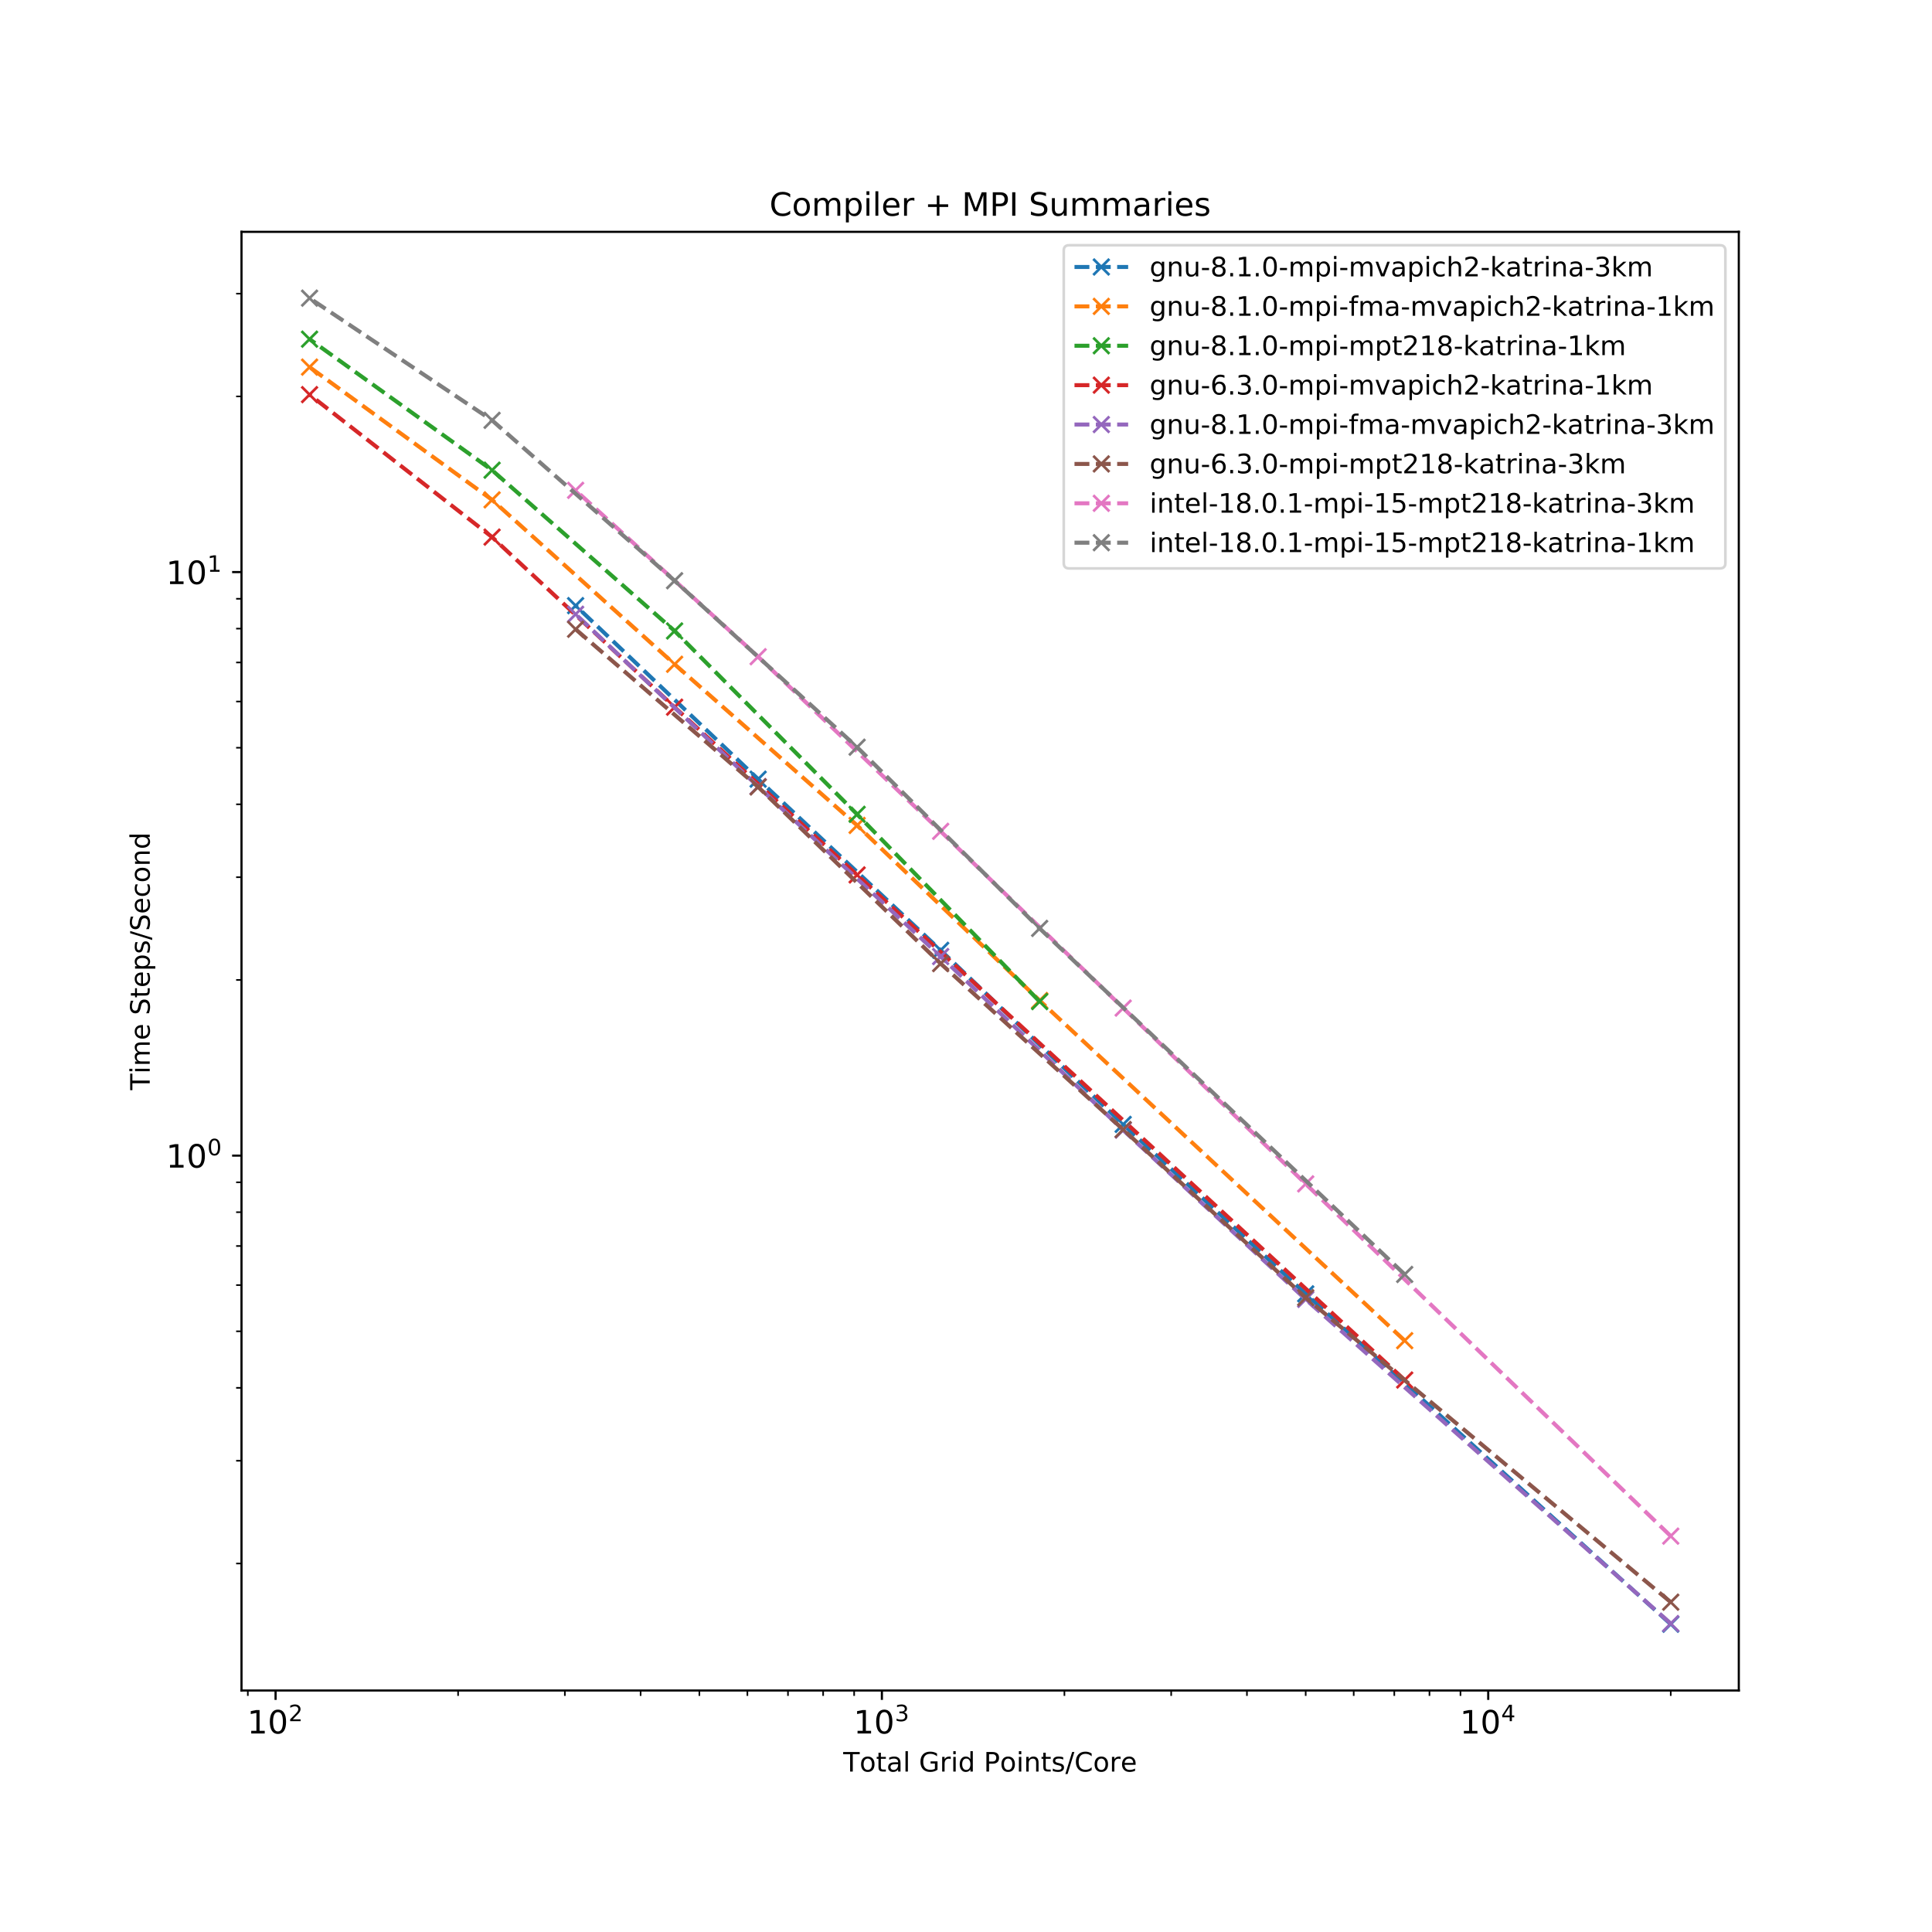 <?xml version="1.0" encoding="utf-8" standalone="no"?>
<!DOCTYPE svg PUBLIC "-//W3C//DTD SVG 1.1//EN"
  "http://www.w3.org/Graphics/SVG/1.1/DTD/svg11.dtd">
<!-- Created with matplotlib (http://matplotlib.org/) -->
<svg height="720pt" version="1.1" viewBox="0 0 720 720" width="720pt" xmlns="http://www.w3.org/2000/svg" xmlns:xlink="http://www.w3.org/1999/xlink">
 <defs>
  <style type="text/css">
*{stroke-linecap:butt;stroke-linejoin:round;}
  </style>
 </defs>
 <g id="figure_1">
  <g id="patch_1">
   <path d="M 0 720 
L 720 720 
L 720 0 
L 0 0 
z
" style="fill:#ffffff;"/>
  </g>
  <g id="axes_1">
   <g id="patch_2">
    <path d="M 90 630 
L 648 630 
L 648 86.4 
L 90 86.4 
z
" style="fill:#ffffff;"/>
   </g>
   <g id="matplotlib.axis_1">
    <g id="xtick_1">
     <g id="line2d_1">
      <defs>
       <path d="M 0 0 
L 0 3.5 
" id="mc1e0b922d8" style="stroke:#000000;stroke-width:0.8;"/>
      </defs>
      <g>
       <use style="stroke:#000000;stroke-width:0.8;" x="102.697" xlink:href="#mc1e0b922d8" y="630"/>
      </g>
     </g>
     <g id="text_1">
      <!-- $\mathdefault{10^{2}}$ -->
      <defs>
       <path d="M 12.406 8.297 
L 28.516 8.297 
L 28.516 63.922 
L 10.984 60.406 
L 10.984 69.391 
L 28.422 72.906 
L 38.281 72.906 
L 38.281 8.297 
L 54.391 8.297 
L 54.391 0 
L 12.406 0 
z
" id="DejaVuSans-31"/>
       <path d="M 31.781 66.406 
Q 24.172 66.406 20.328 58.906 
Q 16.5 51.422 16.5 36.375 
Q 16.5 21.391 20.328 13.891 
Q 24.172 6.391 31.781 6.391 
Q 39.453 6.391 43.281 13.891 
Q 47.125 21.391 47.125 36.375 
Q 47.125 51.422 43.281 58.906 
Q 39.453 66.406 31.781 66.406 
z
M 31.781 74.219 
Q 44.047 74.219 50.516 64.516 
Q 56.984 54.828 56.984 36.375 
Q 56.984 17.969 50.516 8.266 
Q 44.047 -1.422 31.781 -1.422 
Q 19.531 -1.422 13.062 8.266 
Q 6.594 17.969 6.594 36.375 
Q 6.594 54.828 13.062 64.516 
Q 19.531 74.219 31.781 74.219 
z
" id="DejaVuSans-30"/>
       <path d="M 19.188 8.297 
L 53.609 8.297 
L 53.609 0 
L 7.328 0 
L 7.328 8.297 
Q 12.938 14.109 22.625 23.891 
Q 32.328 33.688 34.812 36.531 
Q 39.547 41.844 41.422 45.531 
Q 43.312 49.219 43.312 52.781 
Q 43.312 58.594 39.234 62.25 
Q 35.156 65.922 28.609 65.922 
Q 23.969 65.922 18.812 64.312 
Q 13.672 62.703 7.812 59.422 
L 7.812 69.391 
Q 13.766 71.781 18.938 73 
Q 24.125 74.219 28.422 74.219 
Q 39.75 74.219 46.484 68.547 
Q 53.219 62.891 53.219 53.422 
Q 53.219 48.922 51.531 44.891 
Q 49.859 40.875 45.406 35.406 
Q 44.188 33.984 37.641 27.219 
Q 31.109 20.453 19.188 8.297 
z
" id="DejaVuSans-32"/>
      </defs>
      <g transform="translate(92.137 646.118)scale(0.12 -0.12)">
       <use transform="translate(0 0.766)" xlink:href="#DejaVuSans-31"/>
       <use transform="translate(63.623 0.766)" xlink:href="#DejaVuSans-30"/>
       <use transform="translate(128.203 39.047)scale(0.7)" xlink:href="#DejaVuSans-32"/>
      </g>
     </g>
    </g>
    <g id="xtick_2">
     <g id="line2d_2">
      <g>
       <use style="stroke:#000000;stroke-width:0.8;" x="328.656" xlink:href="#mc1e0b922d8" y="630"/>
      </g>
     </g>
     <g id="text_2">
      <!-- $\mathdefault{10^{3}}$ -->
      <defs>
       <path d="M 40.578 39.312 
Q 47.656 37.797 51.625 33 
Q 55.609 28.219 55.609 21.188 
Q 55.609 10.406 48.188 4.484 
Q 40.766 -1.422 27.094 -1.422 
Q 22.516 -1.422 17.656 -0.516 
Q 12.797 0.391 7.625 2.203 
L 7.625 11.719 
Q 11.719 9.328 16.594 8.109 
Q 21.484 6.891 26.812 6.891 
Q 36.078 6.891 40.938 10.547 
Q 45.797 14.203 45.797 21.188 
Q 45.797 27.641 41.281 31.266 
Q 36.766 34.906 28.719 34.906 
L 20.219 34.906 
L 20.219 43.016 
L 29.109 43.016 
Q 36.375 43.016 40.234 45.922 
Q 44.094 48.828 44.094 54.297 
Q 44.094 59.906 40.109 62.906 
Q 36.141 65.922 28.719 65.922 
Q 24.656 65.922 20.016 65.031 
Q 15.375 64.156 9.812 62.312 
L 9.812 71.094 
Q 15.438 72.656 20.344 73.438 
Q 25.25 74.219 29.594 74.219 
Q 40.828 74.219 47.359 69.109 
Q 53.906 64.016 53.906 55.328 
Q 53.906 49.266 50.438 45.094 
Q 46.969 40.922 40.578 39.312 
z
" id="DejaVuSans-33"/>
      </defs>
      <g transform="translate(318.096 646.118)scale(0.12 -0.12)">
       <use transform="translate(0 0.766)" xlink:href="#DejaVuSans-31"/>
       <use transform="translate(63.623 0.766)" xlink:href="#DejaVuSans-30"/>
       <use transform="translate(128.203 39.047)scale(0.7)" xlink:href="#DejaVuSans-33"/>
      </g>
     </g>
    </g>
    <g id="xtick_3">
     <g id="line2d_3">
      <g>
       <use style="stroke:#000000;stroke-width:0.8;" x="554.616" xlink:href="#mc1e0b922d8" y="630"/>
      </g>
     </g>
     <g id="text_3">
      <!-- $\mathdefault{10^{4}}$ -->
      <defs>
       <path d="M 37.797 64.312 
L 12.891 25.391 
L 37.797 25.391 
z
M 35.203 72.906 
L 47.609 72.906 
L 47.609 25.391 
L 58.016 25.391 
L 58.016 17.188 
L 47.609 17.188 
L 47.609 0 
L 37.797 0 
L 37.797 17.188 
L 4.891 17.188 
L 4.891 26.703 
z
" id="DejaVuSans-34"/>
      </defs>
      <g transform="translate(544.056 646.118)scale(0.12 -0.12)">
       <use transform="translate(0 0.684)" xlink:href="#DejaVuSans-31"/>
       <use transform="translate(63.623 0.684)" xlink:href="#DejaVuSans-30"/>
       <use transform="translate(128.203 38.966)scale(0.7)" xlink:href="#DejaVuSans-34"/>
      </g>
     </g>
    </g>
    <g id="xtick_4">
     <g id="line2d_4">
      <defs>
       <path d="M 0 0 
L 0 2 
" id="m348afaa738" style="stroke:#000000;stroke-width:0.6;"/>
      </defs>
      <g>
       <use style="stroke:#000000;stroke-width:0.6;" x="92.358" xlink:href="#m348afaa738" y="630"/>
      </g>
     </g>
    </g>
    <g id="xtick_5">
     <g id="line2d_5">
      <g>
       <use style="stroke:#000000;stroke-width:0.6;" x="170.717" xlink:href="#m348afaa738" y="630"/>
      </g>
     </g>
    </g>
    <g id="xtick_6">
     <g id="line2d_6">
      <g>
       <use style="stroke:#000000;stroke-width:0.6;" x="210.507" xlink:href="#m348afaa738" y="630"/>
      </g>
     </g>
    </g>
    <g id="xtick_7">
     <g id="line2d_7">
      <g>
       <use style="stroke:#000000;stroke-width:0.6;" x="238.738" xlink:href="#m348afaa738" y="630"/>
      </g>
     </g>
    </g>
    <g id="xtick_8">
     <g id="line2d_8">
      <g>
       <use style="stroke:#000000;stroke-width:0.6;" x="260.636" xlink:href="#m348afaa738" y="630"/>
      </g>
     </g>
    </g>
    <g id="xtick_9">
     <g id="line2d_9">
      <g>
       <use style="stroke:#000000;stroke-width:0.6;" x="278.528" xlink:href="#m348afaa738" y="630"/>
      </g>
     </g>
    </g>
    <g id="xtick_10">
     <g id="line2d_10">
      <g>
       <use style="stroke:#000000;stroke-width:0.6;" x="293.655" xlink:href="#m348afaa738" y="630"/>
      </g>
     </g>
    </g>
    <g id="xtick_11">
     <g id="line2d_11">
      <g>
       <use style="stroke:#000000;stroke-width:0.6;" x="306.759" xlink:href="#m348afaa738" y="630"/>
      </g>
     </g>
    </g>
    <g id="xtick_12">
     <g id="line2d_12">
      <g>
       <use style="stroke:#000000;stroke-width:0.6;" x="318.317" xlink:href="#m348afaa738" y="630"/>
      </g>
     </g>
    </g>
    <g id="xtick_13">
     <g id="line2d_13">
      <g>
       <use style="stroke:#000000;stroke-width:0.6;" x="396.677" xlink:href="#m348afaa738" y="630"/>
      </g>
     </g>
    </g>
    <g id="xtick_14">
     <g id="line2d_14">
      <g>
       <use style="stroke:#000000;stroke-width:0.6;" x="436.466" xlink:href="#m348afaa738" y="630"/>
      </g>
     </g>
    </g>
    <g id="xtick_15">
     <g id="line2d_15">
      <g>
       <use style="stroke:#000000;stroke-width:0.6;" x="464.697" xlink:href="#m348afaa738" y="630"/>
      </g>
     </g>
    </g>
    <g id="xtick_16">
     <g id="line2d_16">
      <g>
       <use style="stroke:#000000;stroke-width:0.6;" x="486.595" xlink:href="#m348afaa738" y="630"/>
      </g>
     </g>
    </g>
    <g id="xtick_17">
     <g id="line2d_17">
      <g>
       <use style="stroke:#000000;stroke-width:0.6;" x="504.487" xlink:href="#m348afaa738" y="630"/>
      </g>
     </g>
    </g>
    <g id="xtick_18">
     <g id="line2d_18">
      <g>
       <use style="stroke:#000000;stroke-width:0.6;" x="519.614" xlink:href="#m348afaa738" y="630"/>
      </g>
     </g>
    </g>
    <g id="xtick_19">
     <g id="line2d_19">
      <g>
       <use style="stroke:#000000;stroke-width:0.6;" x="532.718" xlink:href="#m348afaa738" y="630"/>
      </g>
     </g>
    </g>
    <g id="xtick_20">
     <g id="line2d_20">
      <g>
       <use style="stroke:#000000;stroke-width:0.6;" x="544.276" xlink:href="#m348afaa738" y="630"/>
      </g>
     </g>
    </g>
    <g id="xtick_21">
     <g id="line2d_21">
      <g>
       <use style="stroke:#000000;stroke-width:0.6;" x="622.636" xlink:href="#m348afaa738" y="630"/>
      </g>
     </g>
    </g>
    <g id="text_4">
     <!-- Total Grid Points/Core -->
     <defs>
      <path d="M -0.297 72.906 
L 61.375 72.906 
L 61.375 64.594 
L 35.5 64.594 
L 35.5 0 
L 25.594 0 
L 25.594 64.594 
L -0.297 64.594 
z
" id="DejaVuSans-54"/>
      <path d="M 30.609 48.391 
Q 23.391 48.391 19.188 42.75 
Q 14.984 37.109 14.984 27.297 
Q 14.984 17.484 19.156 11.844 
Q 23.344 6.203 30.609 6.203 
Q 37.797 6.203 41.984 11.859 
Q 46.188 17.531 46.188 27.297 
Q 46.188 37.016 41.984 42.703 
Q 37.797 48.391 30.609 48.391 
z
M 30.609 56 
Q 42.328 56 49.016 48.375 
Q 55.719 40.766 55.719 27.297 
Q 55.719 13.875 49.016 6.219 
Q 42.328 -1.422 30.609 -1.422 
Q 18.844 -1.422 12.172 6.219 
Q 5.516 13.875 5.516 27.297 
Q 5.516 40.766 12.172 48.375 
Q 18.844 56 30.609 56 
z
" id="DejaVuSans-6f"/>
      <path d="M 18.312 70.219 
L 18.312 54.688 
L 36.812 54.688 
L 36.812 47.703 
L 18.312 47.703 
L 18.312 18.016 
Q 18.312 11.328 20.141 9.422 
Q 21.969 7.516 27.594 7.516 
L 36.812 7.516 
L 36.812 0 
L 27.594 0 
Q 17.188 0 13.234 3.875 
Q 9.281 7.766 9.281 18.016 
L 9.281 47.703 
L 2.688 47.703 
L 2.688 54.688 
L 9.281 54.688 
L 9.281 70.219 
z
" id="DejaVuSans-74"/>
      <path d="M 34.281 27.484 
Q 23.391 27.484 19.188 25 
Q 14.984 22.516 14.984 16.5 
Q 14.984 11.719 18.141 8.906 
Q 21.297 6.109 26.703 6.109 
Q 34.188 6.109 38.703 11.406 
Q 43.219 16.703 43.219 25.484 
L 43.219 27.484 
z
M 52.203 31.203 
L 52.203 0 
L 43.219 0 
L 43.219 8.297 
Q 40.141 3.328 35.547 0.953 
Q 30.953 -1.422 24.312 -1.422 
Q 15.922 -1.422 10.953 3.297 
Q 6 8.016 6 15.922 
Q 6 25.141 12.172 29.828 
Q 18.359 34.516 30.609 34.516 
L 43.219 34.516 
L 43.219 35.406 
Q 43.219 41.609 39.141 45 
Q 35.062 48.391 27.688 48.391 
Q 23 48.391 18.547 47.266 
Q 14.109 46.141 10.016 43.891 
L 10.016 52.203 
Q 14.938 54.109 19.578 55.047 
Q 24.219 56 28.609 56 
Q 40.484 56 46.344 49.844 
Q 52.203 43.703 52.203 31.203 
z
" id="DejaVuSans-61"/>
      <path d="M 9.422 75.984 
L 18.406 75.984 
L 18.406 0 
L 9.422 0 
z
" id="DejaVuSans-6c"/>
      <path id="DejaVuSans-20"/>
      <path d="M 59.516 10.406 
L 59.516 29.984 
L 43.406 29.984 
L 43.406 38.094 
L 69.281 38.094 
L 69.281 6.781 
Q 63.578 2.734 56.688 0.656 
Q 49.812 -1.422 42 -1.422 
Q 24.906 -1.422 15.25 8.562 
Q 5.609 18.562 5.609 36.375 
Q 5.609 54.25 15.25 64.234 
Q 24.906 74.219 42 74.219 
Q 49.125 74.219 55.547 72.453 
Q 61.969 70.703 67.391 67.281 
L 67.391 56.781 
Q 61.922 61.422 55.766 63.766 
Q 49.609 66.109 42.828 66.109 
Q 29.438 66.109 22.719 58.641 
Q 16.016 51.172 16.016 36.375 
Q 16.016 21.625 22.719 14.156 
Q 29.438 6.688 42.828 6.688 
Q 48.047 6.688 52.141 7.594 
Q 56.25 8.5 59.516 10.406 
z
" id="DejaVuSans-47"/>
      <path d="M 41.109 46.297 
Q 39.594 47.172 37.812 47.578 
Q 36.031 48 33.891 48 
Q 26.266 48 22.188 43.047 
Q 18.109 38.094 18.109 28.812 
L 18.109 0 
L 9.078 0 
L 9.078 54.688 
L 18.109 54.688 
L 18.109 46.188 
Q 20.953 51.172 25.484 53.578 
Q 30.031 56 36.531 56 
Q 37.453 56 38.578 55.875 
Q 39.703 55.766 41.062 55.516 
z
" id="DejaVuSans-72"/>
      <path d="M 9.422 54.688 
L 18.406 54.688 
L 18.406 0 
L 9.422 0 
z
M 9.422 75.984 
L 18.406 75.984 
L 18.406 64.594 
L 9.422 64.594 
z
" id="DejaVuSans-69"/>
      <path d="M 45.406 46.391 
L 45.406 75.984 
L 54.391 75.984 
L 54.391 0 
L 45.406 0 
L 45.406 8.203 
Q 42.578 3.328 38.25 0.953 
Q 33.938 -1.422 27.875 -1.422 
Q 17.969 -1.422 11.734 6.484 
Q 5.516 14.406 5.516 27.297 
Q 5.516 40.188 11.734 48.094 
Q 17.969 56 27.875 56 
Q 33.938 56 38.25 53.625 
Q 42.578 51.266 45.406 46.391 
z
M 14.797 27.297 
Q 14.797 17.391 18.875 11.75 
Q 22.953 6.109 30.078 6.109 
Q 37.203 6.109 41.297 11.75 
Q 45.406 17.391 45.406 27.297 
Q 45.406 37.203 41.297 42.844 
Q 37.203 48.484 30.078 48.484 
Q 22.953 48.484 18.875 42.844 
Q 14.797 37.203 14.797 27.297 
z
" id="DejaVuSans-64"/>
      <path d="M 19.672 64.797 
L 19.672 37.406 
L 32.078 37.406 
Q 38.969 37.406 42.719 40.969 
Q 46.484 44.531 46.484 51.125 
Q 46.484 57.672 42.719 61.234 
Q 38.969 64.797 32.078 64.797 
z
M 9.812 72.906 
L 32.078 72.906 
Q 44.344 72.906 50.609 67.359 
Q 56.891 61.812 56.891 51.125 
Q 56.891 40.328 50.609 34.812 
Q 44.344 29.297 32.078 29.297 
L 19.672 29.297 
L 19.672 0 
L 9.812 0 
z
" id="DejaVuSans-50"/>
      <path d="M 54.891 33.016 
L 54.891 0 
L 45.906 0 
L 45.906 32.719 
Q 45.906 40.484 42.875 44.328 
Q 39.844 48.188 33.797 48.188 
Q 26.516 48.188 22.312 43.547 
Q 18.109 38.922 18.109 30.906 
L 18.109 0 
L 9.078 0 
L 9.078 54.688 
L 18.109 54.688 
L 18.109 46.188 
Q 21.344 51.125 25.703 53.562 
Q 30.078 56 35.797 56 
Q 45.219 56 50.047 50.172 
Q 54.891 44.344 54.891 33.016 
z
" id="DejaVuSans-6e"/>
      <path d="M 44.281 53.078 
L 44.281 44.578 
Q 40.484 46.531 36.375 47.5 
Q 32.281 48.484 27.875 48.484 
Q 21.188 48.484 17.844 46.438 
Q 14.5 44.391 14.5 40.281 
Q 14.5 37.156 16.891 35.375 
Q 19.281 33.594 26.516 31.984 
L 29.594 31.297 
Q 39.156 29.25 43.188 25.516 
Q 47.219 21.781 47.219 15.094 
Q 47.219 7.469 41.188 3.016 
Q 35.156 -1.422 24.609 -1.422 
Q 20.219 -1.422 15.453 -0.562 
Q 10.688 0.297 5.422 2 
L 5.422 11.281 
Q 10.406 8.688 15.234 7.391 
Q 20.062 6.109 24.812 6.109 
Q 31.156 6.109 34.562 8.281 
Q 37.984 10.453 37.984 14.406 
Q 37.984 18.062 35.516 20.016 
Q 33.062 21.969 24.703 23.781 
L 21.578 24.516 
Q 13.234 26.266 9.516 29.906 
Q 5.812 33.547 5.812 39.891 
Q 5.812 47.609 11.281 51.797 
Q 16.75 56 26.812 56 
Q 31.781 56 36.172 55.266 
Q 40.578 54.547 44.281 53.078 
z
" id="DejaVuSans-73"/>
      <path d="M 25.391 72.906 
L 33.688 72.906 
L 8.297 -9.281 
L 0 -9.281 
z
" id="DejaVuSans-2f"/>
      <path d="M 64.406 67.281 
L 64.406 56.891 
Q 59.422 61.531 53.781 63.812 
Q 48.141 66.109 41.797 66.109 
Q 29.297 66.109 22.656 58.469 
Q 16.016 50.828 16.016 36.375 
Q 16.016 21.969 22.656 14.328 
Q 29.297 6.688 41.797 6.688 
Q 48.141 6.688 53.781 8.984 
Q 59.422 11.281 64.406 15.922 
L 64.406 5.609 
Q 59.234 2.094 53.438 0.328 
Q 47.656 -1.422 41.219 -1.422 
Q 24.656 -1.422 15.125 8.703 
Q 5.609 18.844 5.609 36.375 
Q 5.609 53.953 15.125 64.078 
Q 24.656 74.219 41.219 74.219 
Q 47.75 74.219 53.531 72.484 
Q 59.328 70.75 64.406 67.281 
z
" id="DejaVuSans-43"/>
      <path d="M 56.203 29.594 
L 56.203 25.203 
L 14.891 25.203 
Q 15.484 15.922 20.484 11.062 
Q 25.484 6.203 34.422 6.203 
Q 39.594 6.203 44.453 7.469 
Q 49.312 8.734 54.109 11.281 
L 54.109 2.781 
Q 49.266 0.734 44.188 -0.344 
Q 39.109 -1.422 33.891 -1.422 
Q 20.797 -1.422 13.156 6.188 
Q 5.516 13.812 5.516 26.812 
Q 5.516 40.234 12.766 48.109 
Q 20.016 56 32.328 56 
Q 43.359 56 49.781 48.891 
Q 56.203 41.797 56.203 29.594 
z
M 47.219 32.234 
Q 47.125 39.594 43.094 43.984 
Q 39.062 48.391 32.422 48.391 
Q 24.906 48.391 20.391 44.141 
Q 15.875 39.891 15.188 32.172 
z
" id="DejaVuSans-65"/>
     </defs>
     <g transform="translate(314.255 660.212)scale(0.1 -0.1)">
      <use xlink:href="#DejaVuSans-54"/>
      <use x="60.818" xlink:href="#DejaVuSans-6f"/>
      <use x="122" xlink:href="#DejaVuSans-74"/>
      <use x="161.209" xlink:href="#DejaVuSans-61"/>
      <use x="222.488" xlink:href="#DejaVuSans-6c"/>
      <use x="250.271" xlink:href="#DejaVuSans-20"/>
      <use x="282.059" xlink:href="#DejaVuSans-47"/>
      <use x="359.549" xlink:href="#DejaVuSans-72"/>
      <use x="400.662" xlink:href="#DejaVuSans-69"/>
      <use x="428.445" xlink:href="#DejaVuSans-64"/>
      <use x="491.922" xlink:href="#DejaVuSans-20"/>
      <use x="523.709" xlink:href="#DejaVuSans-50"/>
      <use x="583.965" xlink:href="#DejaVuSans-6f"/>
      <use x="645.146" xlink:href="#DejaVuSans-69"/>
      <use x="672.93" xlink:href="#DejaVuSans-6e"/>
      <use x="736.309" xlink:href="#DejaVuSans-74"/>
      <use x="775.518" xlink:href="#DejaVuSans-73"/>
      <use x="827.617" xlink:href="#DejaVuSans-2f"/>
      <use x="861.309" xlink:href="#DejaVuSans-43"/>
      <use x="931.133" xlink:href="#DejaVuSans-6f"/>
      <use x="992.314" xlink:href="#DejaVuSans-72"/>
      <use x="1033.396" xlink:href="#DejaVuSans-65"/>
     </g>
    </g>
   </g>
   <g id="matplotlib.axis_2">
    <g id="ytick_1">
     <g id="line2d_22">
      <defs>
       <path d="M 0 0 
L -3.5 0 
" id="mf02d01bb03" style="stroke:#000000;stroke-width:0.8;"/>
      </defs>
      <g>
       <use style="stroke:#000000;stroke-width:0.8;" x="90" xlink:href="#mf02d01bb03" y="430.667"/>
      </g>
     </g>
     <g id="text_5">
      <!-- $\mathdefault{10^{0}}$ -->
      <g transform="translate(61.88 435.226)scale(0.12 -0.12)">
       <use transform="translate(0 0.766)" xlink:href="#DejaVuSans-31"/>
       <use transform="translate(63.623 0.766)" xlink:href="#DejaVuSans-30"/>
       <use transform="translate(128.203 39.047)scale(0.7)" xlink:href="#DejaVuSans-30"/>
      </g>
     </g>
    </g>
    <g id="ytick_2">
     <g id="line2d_23">
      <g>
       <use style="stroke:#000000;stroke-width:0.8;" x="90" xlink:href="#mf02d01bb03" y="213.194"/>
      </g>
     </g>
     <g id="text_6">
      <!-- $\mathdefault{10^{1}}$ -->
      <g transform="translate(61.88 217.753)scale(0.12 -0.12)">
       <use transform="translate(0 0.684)" xlink:href="#DejaVuSans-31"/>
       <use transform="translate(63.623 0.684)" xlink:href="#DejaVuSans-30"/>
       <use transform="translate(128.203 38.966)scale(0.7)" xlink:href="#DejaVuSans-31"/>
      </g>
     </g>
    </g>
    <g id="ytick_3">
     <g id="line2d_24">
      <defs>
       <path d="M 0 0 
L -2 0 
" id="mbb25c7a46b" style="stroke:#000000;stroke-width:0.6;"/>
      </defs>
      <g>
       <use style="stroke:#000000;stroke-width:0.6;" x="90" xlink:href="#mbb25c7a46b" y="582.674"/>
      </g>
     </g>
    </g>
    <g id="ytick_4">
     <g id="line2d_25">
      <g>
       <use style="stroke:#000000;stroke-width:0.6;" x="90" xlink:href="#mbb25c7a46b" y="544.379"/>
      </g>
     </g>
    </g>
    <g id="ytick_5">
     <g id="line2d_26">
      <g>
       <use style="stroke:#000000;stroke-width:0.6;" x="90" xlink:href="#mbb25c7a46b" y="517.209"/>
      </g>
     </g>
    </g>
    <g id="ytick_6">
     <g id="line2d_27">
      <g>
       <use style="stroke:#000000;stroke-width:0.6;" x="90" xlink:href="#mbb25c7a46b" y="496.133"/>
      </g>
     </g>
    </g>
    <g id="ytick_7">
     <g id="line2d_28">
      <g>
       <use style="stroke:#000000;stroke-width:0.6;" x="90" xlink:href="#mbb25c7a46b" y="478.913"/>
      </g>
     </g>
    </g>
    <g id="ytick_8">
     <g id="line2d_29">
      <g>
       <use style="stroke:#000000;stroke-width:0.6;" x="90" xlink:href="#mbb25c7a46b" y="464.354"/>
      </g>
     </g>
    </g>
    <g id="ytick_9">
     <g id="line2d_30">
      <g>
       <use style="stroke:#000000;stroke-width:0.6;" x="90" xlink:href="#mbb25c7a46b" y="451.743"/>
      </g>
     </g>
    </g>
    <g id="ytick_10">
     <g id="line2d_31">
      <g>
       <use style="stroke:#000000;stroke-width:0.6;" x="90" xlink:href="#mbb25c7a46b" y="440.618"/>
      </g>
     </g>
    </g>
    <g id="ytick_11">
     <g id="line2d_32">
      <g>
       <use style="stroke:#000000;stroke-width:0.6;" x="90" xlink:href="#mbb25c7a46b" y="365.201"/>
      </g>
     </g>
    </g>
    <g id="ytick_12">
     <g id="line2d_33">
      <g>
       <use style="stroke:#000000;stroke-width:0.6;" x="90" xlink:href="#mbb25c7a46b" y="326.906"/>
      </g>
     </g>
    </g>
    <g id="ytick_13">
     <g id="line2d_34">
      <g>
       <use style="stroke:#000000;stroke-width:0.6;" x="90" xlink:href="#mbb25c7a46b" y="299.736"/>
      </g>
     </g>
    </g>
    <g id="ytick_14">
     <g id="line2d_35">
      <g>
       <use style="stroke:#000000;stroke-width:0.6;" x="90" xlink:href="#mbb25c7a46b" y="278.66"/>
      </g>
     </g>
    </g>
    <g id="ytick_15">
     <g id="line2d_36">
      <g>
       <use style="stroke:#000000;stroke-width:0.6;" x="90" xlink:href="#mbb25c7a46b" y="261.441"/>
      </g>
     </g>
    </g>
    <g id="ytick_16">
     <g id="line2d_37">
      <g>
       <use style="stroke:#000000;stroke-width:0.6;" x="90" xlink:href="#mbb25c7a46b" y="246.881"/>
      </g>
     </g>
    </g>
    <g id="ytick_17">
     <g id="line2d_38">
      <g>
       <use style="stroke:#000000;stroke-width:0.6;" x="90" xlink:href="#mbb25c7a46b" y="234.27"/>
      </g>
     </g>
    </g>
    <g id="ytick_18">
     <g id="line2d_39">
      <g>
       <use style="stroke:#000000;stroke-width:0.6;" x="90" xlink:href="#mbb25c7a46b" y="223.145"/>
      </g>
     </g>
    </g>
    <g id="ytick_19">
     <g id="line2d_40">
      <g>
       <use style="stroke:#000000;stroke-width:0.6;" x="90" xlink:href="#mbb25c7a46b" y="147.729"/>
      </g>
     </g>
    </g>
    <g id="ytick_20">
     <g id="line2d_41">
      <g>
       <use style="stroke:#000000;stroke-width:0.6;" x="90" xlink:href="#mbb25c7a46b" y="109.433"/>
      </g>
     </g>
    </g>
    <g id="text_7">
     <!-- Time Steps/Second -->
     <defs>
      <path d="M 52 44.188 
Q 55.375 50.25 60.062 53.125 
Q 64.75 56 71.094 56 
Q 79.641 56 84.281 50.016 
Q 88.922 44.047 88.922 33.016 
L 88.922 0 
L 79.891 0 
L 79.891 32.719 
Q 79.891 40.578 77.094 44.375 
Q 74.312 48.188 68.609 48.188 
Q 61.625 48.188 57.562 43.547 
Q 53.516 38.922 53.516 30.906 
L 53.516 0 
L 44.484 0 
L 44.484 32.719 
Q 44.484 40.625 41.703 44.406 
Q 38.922 48.188 33.109 48.188 
Q 26.219 48.188 22.156 43.531 
Q 18.109 38.875 18.109 30.906 
L 18.109 0 
L 9.078 0 
L 9.078 54.688 
L 18.109 54.688 
L 18.109 46.188 
Q 21.188 51.219 25.484 53.609 
Q 29.781 56 35.688 56 
Q 41.656 56 45.828 52.969 
Q 50 49.953 52 44.188 
z
" id="DejaVuSans-6d"/>
      <path d="M 53.516 70.516 
L 53.516 60.891 
Q 47.906 63.578 42.922 64.891 
Q 37.938 66.219 33.297 66.219 
Q 25.25 66.219 20.875 63.094 
Q 16.5 59.969 16.5 54.203 
Q 16.5 49.359 19.406 46.891 
Q 22.312 44.438 30.422 42.922 
L 36.375 41.703 
Q 47.406 39.594 52.656 34.297 
Q 57.906 29 57.906 20.125 
Q 57.906 9.516 50.797 4.047 
Q 43.703 -1.422 29.984 -1.422 
Q 24.812 -1.422 18.969 -0.25 
Q 13.141 0.922 6.891 3.219 
L 6.891 13.375 
Q 12.891 10.016 18.656 8.297 
Q 24.422 6.594 29.984 6.594 
Q 38.422 6.594 43.016 9.906 
Q 47.609 13.234 47.609 19.391 
Q 47.609 24.75 44.312 27.781 
Q 41.016 30.812 33.5 32.328 
L 27.484 33.5 
Q 16.453 35.688 11.516 40.375 
Q 6.594 45.062 6.594 53.422 
Q 6.594 63.094 13.406 68.656 
Q 20.219 74.219 32.172 74.219 
Q 37.312 74.219 42.625 73.281 
Q 47.953 72.359 53.516 70.516 
z
" id="DejaVuSans-53"/>
      <path d="M 18.109 8.203 
L 18.109 -20.797 
L 9.078 -20.797 
L 9.078 54.688 
L 18.109 54.688 
L 18.109 46.391 
Q 20.953 51.266 25.266 53.625 
Q 29.594 56 35.594 56 
Q 45.562 56 51.781 48.094 
Q 58.016 40.188 58.016 27.297 
Q 58.016 14.406 51.781 6.484 
Q 45.562 -1.422 35.594 -1.422 
Q 29.594 -1.422 25.266 0.953 
Q 20.953 3.328 18.109 8.203 
z
M 48.688 27.297 
Q 48.688 37.203 44.609 42.844 
Q 40.531 48.484 33.406 48.484 
Q 26.266 48.484 22.188 42.844 
Q 18.109 37.203 18.109 27.297 
Q 18.109 17.391 22.188 11.75 
Q 26.266 6.109 33.406 6.109 
Q 40.531 6.109 44.609 11.75 
Q 48.688 17.391 48.688 27.297 
z
" id="DejaVuSans-70"/>
      <path d="M 48.781 52.594 
L 48.781 44.188 
Q 44.969 46.297 41.141 47.344 
Q 37.312 48.391 33.406 48.391 
Q 24.656 48.391 19.812 42.844 
Q 14.984 37.312 14.984 27.297 
Q 14.984 17.281 19.812 11.734 
Q 24.656 6.203 33.406 6.203 
Q 37.312 6.203 41.141 7.25 
Q 44.969 8.297 48.781 10.406 
L 48.781 2.094 
Q 45.016 0.344 40.984 -0.531 
Q 36.969 -1.422 32.422 -1.422 
Q 20.062 -1.422 12.781 6.344 
Q 5.516 14.109 5.516 27.297 
Q 5.516 40.672 12.859 48.328 
Q 20.219 56 33.016 56 
Q 37.156 56 41.109 55.141 
Q 45.062 54.297 48.781 52.594 
z
" id="DejaVuSans-63"/>
     </defs>
     <g transform="translate(55.8 406.253)rotate(-90)scale(0.1 -0.1)">
      <use xlink:href="#DejaVuSans-54"/>
      <use x="61.037" xlink:href="#DejaVuSans-69"/>
      <use x="88.82" xlink:href="#DejaVuSans-6d"/>
      <use x="186.232" xlink:href="#DejaVuSans-65"/>
      <use x="247.756" xlink:href="#DejaVuSans-20"/>
      <use x="279.543" xlink:href="#DejaVuSans-53"/>
      <use x="343.02" xlink:href="#DejaVuSans-74"/>
      <use x="382.229" xlink:href="#DejaVuSans-65"/>
      <use x="443.752" xlink:href="#DejaVuSans-70"/>
      <use x="507.229" xlink:href="#DejaVuSans-73"/>
      <use x="559.328" xlink:href="#DejaVuSans-2f"/>
      <use x="593.02" xlink:href="#DejaVuSans-53"/>
      <use x="656.496" xlink:href="#DejaVuSans-65"/>
      <use x="718.02" xlink:href="#DejaVuSans-63"/>
      <use x="773" xlink:href="#DejaVuSans-6f"/>
      <use x="834.182" xlink:href="#DejaVuSans-6e"/>
      <use x="897.561" xlink:href="#DejaVuSans-64"/>
     </g>
    </g>
   </g>
   <g id="line2d_42">
    <path clip-path="url(#pff12b3f82a)" d="M 622.636 605.291 
L 486.595 482.189 
L 418.575 419.029 
L 350.554 354.155 
L 282.534 290.375 
L 214.513 225.702 
" style="fill:none;stroke:#1f77b4;stroke-dasharray:5.55,2.4;stroke-dashoffset:0;stroke-width:1.5;"/>
    <defs>
     <path d="M -3 3 
L 3 -3 
M -3 -3 
L 3 3 
" id="mfe78f36ca1" style="stroke:#1f77b4;"/>
    </defs>
    <g clip-path="url(#pff12b3f82a)">
     <use style="fill:#1f77b4;stroke:#1f77b4;" x="622.636" xlink:href="#mfe78f36ca1" y="605.291"/>
     <use style="fill:#1f77b4;stroke:#1f77b4;" x="486.595" xlink:href="#mfe78f36ca1" y="482.189"/>
     <use style="fill:#1f77b4;stroke:#1f77b4;" x="418.575" xlink:href="#mfe78f36ca1" y="419.029"/>
     <use style="fill:#1f77b4;stroke:#1f77b4;" x="350.554" xlink:href="#mfe78f36ca1" y="354.155"/>
     <use style="fill:#1f77b4;stroke:#1f77b4;" x="282.534" xlink:href="#mfe78f36ca1" y="290.375"/>
     <use style="fill:#1f77b4;stroke:#1f77b4;" x="214.513" xlink:href="#mfe78f36ca1" y="225.702"/>
    </g>
   </g>
   <g id="line2d_43">
    <path clip-path="url(#pff12b3f82a)" d="M 523.487 499.626 
L 387.446 372.873 
L 319.425 307.608 
L 251.405 247.555 
L 183.384 186.288 
L 115.364 136.807 
" style="fill:none;stroke:#ff7f0e;stroke-dasharray:5.55,2.4;stroke-dashoffset:0;stroke-width:1.5;"/>
    <defs>
     <path d="M -3 3 
L 3 -3 
M -3 -3 
L 3 3 
" id="med3feb41e0" style="stroke:#ff7f0e;"/>
    </defs>
    <g clip-path="url(#pff12b3f82a)">
     <use style="fill:#ff7f0e;stroke:#ff7f0e;" x="523.487" xlink:href="#med3feb41e0" y="499.626"/>
     <use style="fill:#ff7f0e;stroke:#ff7f0e;" x="387.446" xlink:href="#med3feb41e0" y="372.873"/>
     <use style="fill:#ff7f0e;stroke:#ff7f0e;" x="319.425" xlink:href="#med3feb41e0" y="307.608"/>
     <use style="fill:#ff7f0e;stroke:#ff7f0e;" x="251.405" xlink:href="#med3feb41e0" y="247.555"/>
     <use style="fill:#ff7f0e;stroke:#ff7f0e;" x="183.384" xlink:href="#med3feb41e0" y="186.288"/>
     <use style="fill:#ff7f0e;stroke:#ff7f0e;" x="115.364" xlink:href="#med3feb41e0" y="136.807"/>
    </g>
   </g>
   <g id="line2d_44">
    <path clip-path="url(#pff12b3f82a)" d="M 387.446 373.254 
L 319.425 303.476 
L 251.405 235.135 
L 183.384 175.229 
L 115.364 126.393 
" style="fill:none;stroke:#2ca02c;stroke-dasharray:5.55,2.4;stroke-dashoffset:0;stroke-width:1.5;"/>
    <defs>
     <path d="M -3 3 
L 3 -3 
M -3 -3 
L 3 3 
" id="mced5445549" style="stroke:#2ca02c;"/>
    </defs>
    <g clip-path="url(#pff12b3f82a)">
     <use style="fill:#2ca02c;stroke:#2ca02c;" x="387.446" xlink:href="#mced5445549" y="373.254"/>
     <use style="fill:#2ca02c;stroke:#2ca02c;" x="319.425" xlink:href="#mced5445549" y="303.476"/>
     <use style="fill:#2ca02c;stroke:#2ca02c;" x="251.405" xlink:href="#mced5445549" y="235.135"/>
     <use style="fill:#2ca02c;stroke:#2ca02c;" x="183.384" xlink:href="#mced5445549" y="175.229"/>
     <use style="fill:#2ca02c;stroke:#2ca02c;" x="115.364" xlink:href="#mced5445549" y="126.393"/>
    </g>
   </g>
   <g id="line2d_45">
    <path clip-path="url(#pff12b3f82a)" d="M 523.487 514.296 
L 319.425 326.063 
L 251.405 263.544 
L 183.384 200.161 
L 115.364 147.065 
" style="fill:none;stroke:#d62728;stroke-dasharray:5.55,2.4;stroke-dashoffset:0;stroke-width:1.5;"/>
    <defs>
     <path d="M -3 3 
L 3 -3 
M -3 -3 
L 3 3 
" id="m3ae474ded7" style="stroke:#d62728;"/>
    </defs>
    <g clip-path="url(#pff12b3f82a)">
     <use style="fill:#d62728;stroke:#d62728;" x="523.487" xlink:href="#m3ae474ded7" y="514.296"/>
     <use style="fill:#d62728;stroke:#d62728;" x="319.425" xlink:href="#m3ae474ded7" y="326.063"/>
     <use style="fill:#d62728;stroke:#d62728;" x="251.405" xlink:href="#m3ae474ded7" y="263.544"/>
     <use style="fill:#d62728;stroke:#d62728;" x="183.384" xlink:href="#m3ae474ded7" y="200.161"/>
     <use style="fill:#d62728;stroke:#d62728;" x="115.364" xlink:href="#m3ae474ded7" y="147.065"/>
    </g>
   </g>
   <g id="line2d_46">
    <path clip-path="url(#pff12b3f82a)" d="M 622.636 605.059 
L 486.595 484.241 
L 418.575 421.152 
L 350.554 356.47 
L 282.534 293.129 
L 214.513 228.915 
" style="fill:none;stroke:#9467bd;stroke-dasharray:5.55,2.4;stroke-dashoffset:0;stroke-width:1.5;"/>
    <defs>
     <path d="M -3 3 
L 3 -3 
M -3 -3 
L 3 3 
" id="mac1909b80c" style="stroke:#9467bd;"/>
    </defs>
    <g clip-path="url(#pff12b3f82a)">
     <use style="fill:#9467bd;stroke:#9467bd;" x="622.636" xlink:href="#mac1909b80c" y="605.059"/>
     <use style="fill:#9467bd;stroke:#9467bd;" x="486.595" xlink:href="#mac1909b80c" y="484.241"/>
     <use style="fill:#9467bd;stroke:#9467bd;" x="418.575" xlink:href="#mac1909b80c" y="421.152"/>
     <use style="fill:#9467bd;stroke:#9467bd;" x="350.554" xlink:href="#mac1909b80c" y="356.47"/>
     <use style="fill:#9467bd;stroke:#9467bd;" x="282.534" xlink:href="#mac1909b80c" y="293.129"/>
     <use style="fill:#9467bd;stroke:#9467bd;" x="214.513" xlink:href="#mac1909b80c" y="228.915"/>
    </g>
   </g>
   <g id="line2d_47">
    <path clip-path="url(#pff12b3f82a)" d="M 622.636 597.081 
L 486.595 483.603 
L 418.575 420.956 
L 350.554 359.104 
L 282.534 293.267 
L 214.513 234.504 
" style="fill:none;stroke:#8c564b;stroke-dasharray:5.55,2.4;stroke-dashoffset:0;stroke-width:1.5;"/>
    <defs>
     <path d="M -3 3 
L 3 -3 
M -3 -3 
L 3 3 
" id="m6618b9cfd8" style="stroke:#8c564b;"/>
    </defs>
    <g clip-path="url(#pff12b3f82a)">
     <use style="fill:#8c564b;stroke:#8c564b;" x="622.636" xlink:href="#m6618b9cfd8" y="597.081"/>
     <use style="fill:#8c564b;stroke:#8c564b;" x="486.595" xlink:href="#m6618b9cfd8" y="483.603"/>
     <use style="fill:#8c564b;stroke:#8c564b;" x="418.575" xlink:href="#m6618b9cfd8" y="420.956"/>
     <use style="fill:#8c564b;stroke:#8c564b;" x="350.554" xlink:href="#m6618b9cfd8" y="359.104"/>
     <use style="fill:#8c564b;stroke:#8c564b;" x="282.534" xlink:href="#m6618b9cfd8" y="293.267"/>
     <use style="fill:#8c564b;stroke:#8c564b;" x="214.513" xlink:href="#m6618b9cfd8" y="234.504"/>
    </g>
   </g>
   <g id="line2d_48">
    <path clip-path="url(#pff12b3f82a)" d="M 622.636 572.467 
L 486.595 441.197 
L 418.575 375.677 
L 350.554 309.813 
L 282.534 244.737 
L 214.513 182.73 
" style="fill:none;stroke:#e377c2;stroke-dasharray:5.55,2.4;stroke-dashoffset:0;stroke-width:1.5;"/>
    <defs>
     <path d="M -3 3 
L 3 -3 
M -3 -3 
L 3 3 
" id="mfa0be4880e" style="stroke:#e377c2;"/>
    </defs>
    <g clip-path="url(#pff12b3f82a)">
     <use style="fill:#e377c2;stroke:#e377c2;" x="622.636" xlink:href="#mfa0be4880e" y="572.467"/>
     <use style="fill:#e377c2;stroke:#e377c2;" x="486.595" xlink:href="#mfa0be4880e" y="441.197"/>
     <use style="fill:#e377c2;stroke:#e377c2;" x="418.575" xlink:href="#mfa0be4880e" y="375.677"/>
     <use style="fill:#e377c2;stroke:#e377c2;" x="350.554" xlink:href="#mfa0be4880e" y="309.813"/>
     <use style="fill:#e377c2;stroke:#e377c2;" x="282.534" xlink:href="#mfa0be4880e" y="244.737"/>
     <use style="fill:#e377c2;stroke:#e377c2;" x="214.513" xlink:href="#mfa0be4880e" y="182.73"/>
    </g>
   </g>
   <g id="line2d_49">
    <path clip-path="url(#pff12b3f82a)" d="M 523.487 474.944 
L 387.446 345.99 
L 319.425 278.462 
L 251.405 216.416 
L 183.384 156.644 
L 115.364 111.109 
" style="fill:none;stroke:#7f7f7f;stroke-dasharray:5.55,2.4;stroke-dashoffset:0;stroke-width:1.5;"/>
    <defs>
     <path d="M -3 3 
L 3 -3 
M -3 -3 
L 3 3 
" id="m30a7c6dd17" style="stroke:#7f7f7f;"/>
    </defs>
    <g clip-path="url(#pff12b3f82a)">
     <use style="fill:#7f7f7f;stroke:#7f7f7f;" x="523.487" xlink:href="#m30a7c6dd17" y="474.944"/>
     <use style="fill:#7f7f7f;stroke:#7f7f7f;" x="387.446" xlink:href="#m30a7c6dd17" y="345.99"/>
     <use style="fill:#7f7f7f;stroke:#7f7f7f;" x="319.425" xlink:href="#m30a7c6dd17" y="278.462"/>
     <use style="fill:#7f7f7f;stroke:#7f7f7f;" x="251.405" xlink:href="#m30a7c6dd17" y="216.416"/>
     <use style="fill:#7f7f7f;stroke:#7f7f7f;" x="183.384" xlink:href="#m30a7c6dd17" y="156.644"/>
     <use style="fill:#7f7f7f;stroke:#7f7f7f;" x="115.364" xlink:href="#m30a7c6dd17" y="111.109"/>
    </g>
   </g>
   <g id="patch_3">
    <path d="M 90 630 
L 90 86.4 
" style="fill:none;stroke:#000000;stroke-linecap:square;stroke-linejoin:miter;stroke-width:0.8;"/>
   </g>
   <g id="patch_4">
    <path d="M 648 630 
L 648 86.4 
" style="fill:none;stroke:#000000;stroke-linecap:square;stroke-linejoin:miter;stroke-width:0.8;"/>
   </g>
   <g id="patch_5">
    <path d="M 90 630 
L 648 630 
" style="fill:none;stroke:#000000;stroke-linecap:square;stroke-linejoin:miter;stroke-width:0.8;"/>
   </g>
   <g id="patch_6">
    <path d="M 90 86.4 
L 648 86.4 
" style="fill:none;stroke:#000000;stroke-linecap:square;stroke-linejoin:miter;stroke-width:0.8;"/>
   </g>
   <g id="text_8">
    <!-- Compiler + MPI Summaries -->
    <defs>
     <path d="M 46 62.703 
L 46 35.5 
L 73.188 35.5 
L 73.188 27.203 
L 46 27.203 
L 46 0 
L 37.797 0 
L 37.797 27.203 
L 10.594 27.203 
L 10.594 35.5 
L 37.797 35.5 
L 37.797 62.703 
z
" id="DejaVuSans-2b"/>
     <path d="M 9.812 72.906 
L 24.516 72.906 
L 43.109 23.297 
L 61.812 72.906 
L 76.516 72.906 
L 76.516 0 
L 66.891 0 
L 66.891 64.016 
L 48.094 14.016 
L 38.188 14.016 
L 19.391 64.016 
L 19.391 0 
L 9.812 0 
z
" id="DejaVuSans-4d"/>
     <path d="M 9.812 72.906 
L 19.672 72.906 
L 19.672 0 
L 9.812 0 
z
" id="DejaVuSans-49"/>
     <path d="M 8.5 21.578 
L 8.5 54.688 
L 17.484 54.688 
L 17.484 21.922 
Q 17.484 14.156 20.5 10.266 
Q 23.531 6.391 29.594 6.391 
Q 36.859 6.391 41.078 11.031 
Q 45.312 15.672 45.312 23.688 
L 45.312 54.688 
L 54.297 54.688 
L 54.297 0 
L 45.312 0 
L 45.312 8.406 
Q 42.047 3.422 37.719 1 
Q 33.406 -1.422 27.688 -1.422 
Q 18.266 -1.422 13.375 4.438 
Q 8.5 10.297 8.5 21.578 
z
M 31.109 56 
z
" id="DejaVuSans-75"/>
    </defs>
    <g transform="translate(286.752 80.4)scale(0.12 -0.12)">
     <use xlink:href="#DejaVuSans-43"/>
     <use x="69.824" xlink:href="#DejaVuSans-6f"/>
     <use x="131.006" xlink:href="#DejaVuSans-6d"/>
     <use x="228.418" xlink:href="#DejaVuSans-70"/>
     <use x="291.895" xlink:href="#DejaVuSans-69"/>
     <use x="319.678" xlink:href="#DejaVuSans-6c"/>
     <use x="347.461" xlink:href="#DejaVuSans-65"/>
     <use x="408.984" xlink:href="#DejaVuSans-72"/>
     <use x="450.098" xlink:href="#DejaVuSans-20"/>
     <use x="481.885" xlink:href="#DejaVuSans-2b"/>
     <use x="565.674" xlink:href="#DejaVuSans-20"/>
     <use x="597.461" xlink:href="#DejaVuSans-4d"/>
     <use x="683.74" xlink:href="#DejaVuSans-50"/>
     <use x="744.043" xlink:href="#DejaVuSans-49"/>
     <use x="773.535" xlink:href="#DejaVuSans-20"/>
     <use x="805.322" xlink:href="#DejaVuSans-53"/>
     <use x="868.799" xlink:href="#DejaVuSans-75"/>
     <use x="932.178" xlink:href="#DejaVuSans-6d"/>
     <use x="1029.59" xlink:href="#DejaVuSans-6d"/>
     <use x="1127.002" xlink:href="#DejaVuSans-61"/>
     <use x="1188.281" xlink:href="#DejaVuSans-72"/>
     <use x="1229.395" xlink:href="#DejaVuSans-69"/>
     <use x="1257.178" xlink:href="#DejaVuSans-65"/>
     <use x="1318.701" xlink:href="#DejaVuSans-73"/>
    </g>
   </g>
   <g id="legend_1">
    <g id="patch_7">
     <path d="M 398.431 211.825 
L 641 211.825 
Q 643 211.825 643 209.825 
L 643 93.4 
Q 643 91.4 641 91.4 
L 398.431 91.4 
Q 396.431 91.4 396.431 93.4 
L 396.431 209.825 
Q 396.431 211.825 398.431 211.825 
z
" style="fill:#ffffff;opacity:0.8;stroke:#cccccc;stroke-linejoin:miter;"/>
    </g>
    <g id="line2d_50">
     <path d="M 400.431 99.498 
L 420.431 99.498 
" style="fill:none;stroke:#1f77b4;stroke-dasharray:5.55,2.4;stroke-dashoffset:0;stroke-width:1.5;"/>
    </g>
    <g id="line2d_51">
     <g>
      <use style="fill:#1f77b4;stroke:#1f77b4;" x="410.431" xlink:href="#mfe78f36ca1" y="99.498"/>
     </g>
    </g>
    <g id="text_9">
     <!-- gnu-8.1.0-mpi-mvapich2-katrina-3km -->
     <defs>
      <path d="M 45.406 27.984 
Q 45.406 37.75 41.375 43.109 
Q 37.359 48.484 30.078 48.484 
Q 22.859 48.484 18.828 43.109 
Q 14.797 37.75 14.797 27.984 
Q 14.797 18.266 18.828 12.891 
Q 22.859 7.516 30.078 7.516 
Q 37.359 7.516 41.375 12.891 
Q 45.406 18.266 45.406 27.984 
z
M 54.391 6.781 
Q 54.391 -7.172 48.188 -13.984 
Q 42 -20.797 29.203 -20.797 
Q 24.469 -20.797 20.266 -20.094 
Q 16.062 -19.391 12.109 -17.922 
L 12.109 -9.188 
Q 16.062 -11.328 19.922 -12.344 
Q 23.781 -13.375 27.781 -13.375 
Q 36.625 -13.375 41.016 -8.766 
Q 45.406 -4.156 45.406 5.172 
L 45.406 9.625 
Q 42.625 4.781 38.281 2.391 
Q 33.938 0 27.875 0 
Q 17.828 0 11.672 7.656 
Q 5.516 15.328 5.516 27.984 
Q 5.516 40.672 11.672 48.328 
Q 17.828 56 27.875 56 
Q 33.938 56 38.281 53.609 
Q 42.625 51.219 45.406 46.391 
L 45.406 54.688 
L 54.391 54.688 
z
" id="DejaVuSans-67"/>
      <path d="M 4.891 31.391 
L 31.203 31.391 
L 31.203 23.391 
L 4.891 23.391 
z
" id="DejaVuSans-2d"/>
      <path d="M 31.781 34.625 
Q 24.75 34.625 20.719 30.859 
Q 16.703 27.094 16.703 20.516 
Q 16.703 13.922 20.719 10.156 
Q 24.75 6.391 31.781 6.391 
Q 38.812 6.391 42.859 10.172 
Q 46.922 13.969 46.922 20.516 
Q 46.922 27.094 42.891 30.859 
Q 38.875 34.625 31.781 34.625 
z
M 21.922 38.812 
Q 15.578 40.375 12.031 44.719 
Q 8.5 49.078 8.5 55.328 
Q 8.5 64.062 14.719 69.141 
Q 20.953 74.219 31.781 74.219 
Q 42.672 74.219 48.875 69.141 
Q 55.078 64.062 55.078 55.328 
Q 55.078 49.078 51.531 44.719 
Q 48 40.375 41.703 38.812 
Q 48.828 37.156 52.797 32.312 
Q 56.781 27.484 56.781 20.516 
Q 56.781 9.906 50.312 4.234 
Q 43.844 -1.422 31.781 -1.422 
Q 19.734 -1.422 13.25 4.234 
Q 6.781 9.906 6.781 20.516 
Q 6.781 27.484 10.781 32.312 
Q 14.797 37.156 21.922 38.812 
z
M 18.312 54.391 
Q 18.312 48.734 21.844 45.562 
Q 25.391 42.391 31.781 42.391 
Q 38.141 42.391 41.719 45.562 
Q 45.312 48.734 45.312 54.391 
Q 45.312 60.062 41.719 63.234 
Q 38.141 66.406 31.781 66.406 
Q 25.391 66.406 21.844 63.234 
Q 18.312 60.062 18.312 54.391 
z
" id="DejaVuSans-38"/>
      <path d="M 10.688 12.406 
L 21 12.406 
L 21 0 
L 10.688 0 
z
" id="DejaVuSans-2e"/>
      <path d="M 2.984 54.688 
L 12.5 54.688 
L 29.594 8.797 
L 46.688 54.688 
L 56.203 54.688 
L 35.688 0 
L 23.484 0 
z
" id="DejaVuSans-76"/>
      <path d="M 54.891 33.016 
L 54.891 0 
L 45.906 0 
L 45.906 32.719 
Q 45.906 40.484 42.875 44.328 
Q 39.844 48.188 33.797 48.188 
Q 26.516 48.188 22.312 43.547 
Q 18.109 38.922 18.109 30.906 
L 18.109 0 
L 9.078 0 
L 9.078 75.984 
L 18.109 75.984 
L 18.109 46.188 
Q 21.344 51.125 25.703 53.562 
Q 30.078 56 35.797 56 
Q 45.219 56 50.047 50.172 
Q 54.891 44.344 54.891 33.016 
z
" id="DejaVuSans-68"/>
      <path d="M 9.078 75.984 
L 18.109 75.984 
L 18.109 31.109 
L 44.922 54.688 
L 56.391 54.688 
L 27.391 29.109 
L 57.625 0 
L 45.906 0 
L 18.109 26.703 
L 18.109 0 
L 9.078 0 
z
" id="DejaVuSans-6b"/>
     </defs>
     <g transform="translate(428.431 102.998)scale(0.1 -0.1)">
      <use xlink:href="#DejaVuSans-67"/>
      <use x="63.477" xlink:href="#DejaVuSans-6e"/>
      <use x="126.855" xlink:href="#DejaVuSans-75"/>
      <use x="190.234" xlink:href="#DejaVuSans-2d"/>
      <use x="226.318" xlink:href="#DejaVuSans-38"/>
      <use x="289.941" xlink:href="#DejaVuSans-2e"/>
      <use x="321.729" xlink:href="#DejaVuSans-31"/>
      <use x="385.352" xlink:href="#DejaVuSans-2e"/>
      <use x="417.139" xlink:href="#DejaVuSans-30"/>
      <use x="480.762" xlink:href="#DejaVuSans-2d"/>
      <use x="516.846" xlink:href="#DejaVuSans-6d"/>
      <use x="614.258" xlink:href="#DejaVuSans-70"/>
      <use x="677.734" xlink:href="#DejaVuSans-69"/>
      <use x="705.518" xlink:href="#DejaVuSans-2d"/>
      <use x="741.602" xlink:href="#DejaVuSans-6d"/>
      <use x="839.014" xlink:href="#DejaVuSans-76"/>
      <use x="898.193" xlink:href="#DejaVuSans-61"/>
      <use x="959.473" xlink:href="#DejaVuSans-70"/>
      <use x="1022.949" xlink:href="#DejaVuSans-69"/>
      <use x="1050.732" xlink:href="#DejaVuSans-63"/>
      <use x="1105.713" xlink:href="#DejaVuSans-68"/>
      <use x="1169.092" xlink:href="#DejaVuSans-32"/>
      <use x="1232.715" xlink:href="#DejaVuSans-2d"/>
      <use x="1268.799" xlink:href="#DejaVuSans-6b"/>
      <use x="1326.693" xlink:href="#DejaVuSans-61"/>
      <use x="1387.973" xlink:href="#DejaVuSans-74"/>
      <use x="1427.182" xlink:href="#DejaVuSans-72"/>
      <use x="1468.295" xlink:href="#DejaVuSans-69"/>
      <use x="1496.078" xlink:href="#DejaVuSans-6e"/>
      <use x="1559.457" xlink:href="#DejaVuSans-61"/>
      <use x="1620.736" xlink:href="#DejaVuSans-2d"/>
      <use x="1656.82" xlink:href="#DejaVuSans-33"/>
      <use x="1720.443" xlink:href="#DejaVuSans-6b"/>
      <use x="1778.354" xlink:href="#DejaVuSans-6d"/>
     </g>
    </g>
    <g id="line2d_52">
     <path d="M 400.431 114.177 
L 420.431 114.177 
" style="fill:none;stroke:#ff7f0e;stroke-dasharray:5.55,2.4;stroke-dashoffset:0;stroke-width:1.5;"/>
    </g>
    <g id="line2d_53">
     <g>
      <use style="fill:#ff7f0e;stroke:#ff7f0e;" x="410.431" xlink:href="#med3feb41e0" y="114.177"/>
     </g>
    </g>
    <g id="text_10">
     <!-- gnu-8.1.0-mpi-fma-mvapich2-katrina-1km -->
     <defs>
      <path d="M 37.109 75.984 
L 37.109 68.5 
L 28.516 68.5 
Q 23.688 68.5 21.797 66.547 
Q 19.922 64.594 19.922 59.516 
L 19.922 54.688 
L 34.719 54.688 
L 34.719 47.703 
L 19.922 47.703 
L 19.922 0 
L 10.891 0 
L 10.891 47.703 
L 2.297 47.703 
L 2.297 54.688 
L 10.891 54.688 
L 10.891 58.5 
Q 10.891 67.625 15.141 71.797 
Q 19.391 75.984 28.609 75.984 
z
" id="DejaVuSans-66"/>
     </defs>
     <g transform="translate(428.431 117.677)scale(0.1 -0.1)">
      <use xlink:href="#DejaVuSans-67"/>
      <use x="63.477" xlink:href="#DejaVuSans-6e"/>
      <use x="126.855" xlink:href="#DejaVuSans-75"/>
      <use x="190.234" xlink:href="#DejaVuSans-2d"/>
      <use x="226.318" xlink:href="#DejaVuSans-38"/>
      <use x="289.941" xlink:href="#DejaVuSans-2e"/>
      <use x="321.729" xlink:href="#DejaVuSans-31"/>
      <use x="385.352" xlink:href="#DejaVuSans-2e"/>
      <use x="417.139" xlink:href="#DejaVuSans-30"/>
      <use x="480.762" xlink:href="#DejaVuSans-2d"/>
      <use x="516.846" xlink:href="#DejaVuSans-6d"/>
      <use x="614.258" xlink:href="#DejaVuSans-70"/>
      <use x="677.734" xlink:href="#DejaVuSans-69"/>
      <use x="705.518" xlink:href="#DejaVuSans-2d"/>
      <use x="741.602" xlink:href="#DejaVuSans-66"/>
      <use x="776.807" xlink:href="#DejaVuSans-6d"/>
      <use x="874.219" xlink:href="#DejaVuSans-61"/>
      <use x="935.498" xlink:href="#DejaVuSans-2d"/>
      <use x="971.582" xlink:href="#DejaVuSans-6d"/>
      <use x="1068.994" xlink:href="#DejaVuSans-76"/>
      <use x="1128.174" xlink:href="#DejaVuSans-61"/>
      <use x="1189.453" xlink:href="#DejaVuSans-70"/>
      <use x="1252.93" xlink:href="#DejaVuSans-69"/>
      <use x="1280.713" xlink:href="#DejaVuSans-63"/>
      <use x="1335.693" xlink:href="#DejaVuSans-68"/>
      <use x="1399.072" xlink:href="#DejaVuSans-32"/>
      <use x="1462.695" xlink:href="#DejaVuSans-2d"/>
      <use x="1498.779" xlink:href="#DejaVuSans-6b"/>
      <use x="1556.674" xlink:href="#DejaVuSans-61"/>
      <use x="1617.953" xlink:href="#DejaVuSans-74"/>
      <use x="1657.162" xlink:href="#DejaVuSans-72"/>
      <use x="1698.275" xlink:href="#DejaVuSans-69"/>
      <use x="1726.059" xlink:href="#DejaVuSans-6e"/>
      <use x="1789.438" xlink:href="#DejaVuSans-61"/>
      <use x="1850.717" xlink:href="#DejaVuSans-2d"/>
      <use x="1886.801" xlink:href="#DejaVuSans-31"/>
      <use x="1950.424" xlink:href="#DejaVuSans-6b"/>
      <use x="2008.334" xlink:href="#DejaVuSans-6d"/>
     </g>
    </g>
    <g id="line2d_54">
     <path d="M 400.431 128.855 
L 420.431 128.855 
" style="fill:none;stroke:#2ca02c;stroke-dasharray:5.55,2.4;stroke-dashoffset:0;stroke-width:1.5;"/>
    </g>
    <g id="line2d_55">
     <g>
      <use style="fill:#2ca02c;stroke:#2ca02c;" x="410.431" xlink:href="#mced5445549" y="128.855"/>
     </g>
    </g>
    <g id="text_11">
     <!-- gnu-8.1.0-mpi-mpt218-katrina-1km -->
     <g transform="translate(428.431 132.355)scale(0.1 -0.1)">
      <use xlink:href="#DejaVuSans-67"/>
      <use x="63.477" xlink:href="#DejaVuSans-6e"/>
      <use x="126.855" xlink:href="#DejaVuSans-75"/>
      <use x="190.234" xlink:href="#DejaVuSans-2d"/>
      <use x="226.318" xlink:href="#DejaVuSans-38"/>
      <use x="289.941" xlink:href="#DejaVuSans-2e"/>
      <use x="321.729" xlink:href="#DejaVuSans-31"/>
      <use x="385.352" xlink:href="#DejaVuSans-2e"/>
      <use x="417.139" xlink:href="#DejaVuSans-30"/>
      <use x="480.762" xlink:href="#DejaVuSans-2d"/>
      <use x="516.846" xlink:href="#DejaVuSans-6d"/>
      <use x="614.258" xlink:href="#DejaVuSans-70"/>
      <use x="677.734" xlink:href="#DejaVuSans-69"/>
      <use x="705.518" xlink:href="#DejaVuSans-2d"/>
      <use x="741.602" xlink:href="#DejaVuSans-6d"/>
      <use x="839.014" xlink:href="#DejaVuSans-70"/>
      <use x="902.49" xlink:href="#DejaVuSans-74"/>
      <use x="941.699" xlink:href="#DejaVuSans-32"/>
      <use x="1005.322" xlink:href="#DejaVuSans-31"/>
      <use x="1068.945" xlink:href="#DejaVuSans-38"/>
      <use x="1132.568" xlink:href="#DejaVuSans-2d"/>
      <use x="1168.652" xlink:href="#DejaVuSans-6b"/>
      <use x="1226.547" xlink:href="#DejaVuSans-61"/>
      <use x="1287.826" xlink:href="#DejaVuSans-74"/>
      <use x="1327.035" xlink:href="#DejaVuSans-72"/>
      <use x="1368.148" xlink:href="#DejaVuSans-69"/>
      <use x="1395.932" xlink:href="#DejaVuSans-6e"/>
      <use x="1459.311" xlink:href="#DejaVuSans-61"/>
      <use x="1520.59" xlink:href="#DejaVuSans-2d"/>
      <use x="1556.674" xlink:href="#DejaVuSans-31"/>
      <use x="1620.297" xlink:href="#DejaVuSans-6b"/>
      <use x="1678.207" xlink:href="#DejaVuSans-6d"/>
     </g>
    </g>
    <g id="line2d_56">
     <path d="M 400.431 143.533 
L 420.431 143.533 
" style="fill:none;stroke:#d62728;stroke-dasharray:5.55,2.4;stroke-dashoffset:0;stroke-width:1.5;"/>
    </g>
    <g id="line2d_57">
     <g>
      <use style="fill:#d62728;stroke:#d62728;" x="410.431" xlink:href="#m3ae474ded7" y="143.533"/>
     </g>
    </g>
    <g id="text_12">
     <!-- gnu-6.3.0-mpi-mvapich2-katrina-1km -->
     <defs>
      <path d="M 33.016 40.375 
Q 26.375 40.375 22.484 35.828 
Q 18.609 31.297 18.609 23.391 
Q 18.609 15.531 22.484 10.953 
Q 26.375 6.391 33.016 6.391 
Q 39.656 6.391 43.531 10.953 
Q 47.406 15.531 47.406 23.391 
Q 47.406 31.297 43.531 35.828 
Q 39.656 40.375 33.016 40.375 
z
M 52.594 71.297 
L 52.594 62.312 
Q 48.875 64.062 45.094 64.984 
Q 41.312 65.922 37.594 65.922 
Q 27.828 65.922 22.672 59.328 
Q 17.531 52.734 16.797 39.406 
Q 19.672 43.656 24.016 45.922 
Q 28.375 48.188 33.594 48.188 
Q 44.578 48.188 50.953 41.516 
Q 57.328 34.859 57.328 23.391 
Q 57.328 12.156 50.688 5.359 
Q 44.047 -1.422 33.016 -1.422 
Q 20.359 -1.422 13.672 8.266 
Q 6.984 17.969 6.984 36.375 
Q 6.984 53.656 15.188 63.938 
Q 23.391 74.219 37.203 74.219 
Q 40.922 74.219 44.703 73.484 
Q 48.484 72.75 52.594 71.297 
z
" id="DejaVuSans-36"/>
     </defs>
     <g transform="translate(428.431 147.033)scale(0.1 -0.1)">
      <use xlink:href="#DejaVuSans-67"/>
      <use x="63.477" xlink:href="#DejaVuSans-6e"/>
      <use x="126.855" xlink:href="#DejaVuSans-75"/>
      <use x="190.234" xlink:href="#DejaVuSans-2d"/>
      <use x="226.318" xlink:href="#DejaVuSans-36"/>
      <use x="289.941" xlink:href="#DejaVuSans-2e"/>
      <use x="321.729" xlink:href="#DejaVuSans-33"/>
      <use x="385.352" xlink:href="#DejaVuSans-2e"/>
      <use x="417.139" xlink:href="#DejaVuSans-30"/>
      <use x="480.762" xlink:href="#DejaVuSans-2d"/>
      <use x="516.846" xlink:href="#DejaVuSans-6d"/>
      <use x="614.258" xlink:href="#DejaVuSans-70"/>
      <use x="677.734" xlink:href="#DejaVuSans-69"/>
      <use x="705.518" xlink:href="#DejaVuSans-2d"/>
      <use x="741.602" xlink:href="#DejaVuSans-6d"/>
      <use x="839.014" xlink:href="#DejaVuSans-76"/>
      <use x="898.193" xlink:href="#DejaVuSans-61"/>
      <use x="959.473" xlink:href="#DejaVuSans-70"/>
      <use x="1022.949" xlink:href="#DejaVuSans-69"/>
      <use x="1050.732" xlink:href="#DejaVuSans-63"/>
      <use x="1105.713" xlink:href="#DejaVuSans-68"/>
      <use x="1169.092" xlink:href="#DejaVuSans-32"/>
      <use x="1232.715" xlink:href="#DejaVuSans-2d"/>
      <use x="1268.799" xlink:href="#DejaVuSans-6b"/>
      <use x="1326.693" xlink:href="#DejaVuSans-61"/>
      <use x="1387.973" xlink:href="#DejaVuSans-74"/>
      <use x="1427.182" xlink:href="#DejaVuSans-72"/>
      <use x="1468.295" xlink:href="#DejaVuSans-69"/>
      <use x="1496.078" xlink:href="#DejaVuSans-6e"/>
      <use x="1559.457" xlink:href="#DejaVuSans-61"/>
      <use x="1620.736" xlink:href="#DejaVuSans-2d"/>
      <use x="1656.82" xlink:href="#DejaVuSans-31"/>
      <use x="1720.443" xlink:href="#DejaVuSans-6b"/>
      <use x="1778.354" xlink:href="#DejaVuSans-6d"/>
     </g>
    </g>
    <g id="line2d_58">
     <path d="M 400.431 158.211 
L 420.431 158.211 
" style="fill:none;stroke:#9467bd;stroke-dasharray:5.55,2.4;stroke-dashoffset:0;stroke-width:1.5;"/>
    </g>
    <g id="line2d_59">
     <g>
      <use style="fill:#9467bd;stroke:#9467bd;" x="410.431" xlink:href="#mac1909b80c" y="158.211"/>
     </g>
    </g>
    <g id="text_13">
     <!-- gnu-8.1.0-mpi-fma-mvapich2-katrina-3km -->
     <g transform="translate(428.431 161.711)scale(0.1 -0.1)">
      <use xlink:href="#DejaVuSans-67"/>
      <use x="63.477" xlink:href="#DejaVuSans-6e"/>
      <use x="126.855" xlink:href="#DejaVuSans-75"/>
      <use x="190.234" xlink:href="#DejaVuSans-2d"/>
      <use x="226.318" xlink:href="#DejaVuSans-38"/>
      <use x="289.941" xlink:href="#DejaVuSans-2e"/>
      <use x="321.729" xlink:href="#DejaVuSans-31"/>
      <use x="385.352" xlink:href="#DejaVuSans-2e"/>
      <use x="417.139" xlink:href="#DejaVuSans-30"/>
      <use x="480.762" xlink:href="#DejaVuSans-2d"/>
      <use x="516.846" xlink:href="#DejaVuSans-6d"/>
      <use x="614.258" xlink:href="#DejaVuSans-70"/>
      <use x="677.734" xlink:href="#DejaVuSans-69"/>
      <use x="705.518" xlink:href="#DejaVuSans-2d"/>
      <use x="741.602" xlink:href="#DejaVuSans-66"/>
      <use x="776.807" xlink:href="#DejaVuSans-6d"/>
      <use x="874.219" xlink:href="#DejaVuSans-61"/>
      <use x="935.498" xlink:href="#DejaVuSans-2d"/>
      <use x="971.582" xlink:href="#DejaVuSans-6d"/>
      <use x="1068.994" xlink:href="#DejaVuSans-76"/>
      <use x="1128.174" xlink:href="#DejaVuSans-61"/>
      <use x="1189.453" xlink:href="#DejaVuSans-70"/>
      <use x="1252.93" xlink:href="#DejaVuSans-69"/>
      <use x="1280.713" xlink:href="#DejaVuSans-63"/>
      <use x="1335.693" xlink:href="#DejaVuSans-68"/>
      <use x="1399.072" xlink:href="#DejaVuSans-32"/>
      <use x="1462.695" xlink:href="#DejaVuSans-2d"/>
      <use x="1498.779" xlink:href="#DejaVuSans-6b"/>
      <use x="1556.674" xlink:href="#DejaVuSans-61"/>
      <use x="1617.953" xlink:href="#DejaVuSans-74"/>
      <use x="1657.162" xlink:href="#DejaVuSans-72"/>
      <use x="1698.275" xlink:href="#DejaVuSans-69"/>
      <use x="1726.059" xlink:href="#DejaVuSans-6e"/>
      <use x="1789.438" xlink:href="#DejaVuSans-61"/>
      <use x="1850.717" xlink:href="#DejaVuSans-2d"/>
      <use x="1886.801" xlink:href="#DejaVuSans-33"/>
      <use x="1950.424" xlink:href="#DejaVuSans-6b"/>
      <use x="2008.334" xlink:href="#DejaVuSans-6d"/>
     </g>
    </g>
    <g id="line2d_60">
     <path d="M 400.431 172.889 
L 420.431 172.889 
" style="fill:none;stroke:#8c564b;stroke-dasharray:5.55,2.4;stroke-dashoffset:0;stroke-width:1.5;"/>
    </g>
    <g id="line2d_61">
     <g>
      <use style="fill:#8c564b;stroke:#8c564b;" x="410.431" xlink:href="#m6618b9cfd8" y="172.889"/>
     </g>
    </g>
    <g id="text_14">
     <!-- gnu-6.3.0-mpi-mpt218-katrina-3km -->
     <g transform="translate(428.431 176.389)scale(0.1 -0.1)">
      <use xlink:href="#DejaVuSans-67"/>
      <use x="63.477" xlink:href="#DejaVuSans-6e"/>
      <use x="126.855" xlink:href="#DejaVuSans-75"/>
      <use x="190.234" xlink:href="#DejaVuSans-2d"/>
      <use x="226.318" xlink:href="#DejaVuSans-36"/>
      <use x="289.941" xlink:href="#DejaVuSans-2e"/>
      <use x="321.729" xlink:href="#DejaVuSans-33"/>
      <use x="385.352" xlink:href="#DejaVuSans-2e"/>
      <use x="417.139" xlink:href="#DejaVuSans-30"/>
      <use x="480.762" xlink:href="#DejaVuSans-2d"/>
      <use x="516.846" xlink:href="#DejaVuSans-6d"/>
      <use x="614.258" xlink:href="#DejaVuSans-70"/>
      <use x="677.734" xlink:href="#DejaVuSans-69"/>
      <use x="705.518" xlink:href="#DejaVuSans-2d"/>
      <use x="741.602" xlink:href="#DejaVuSans-6d"/>
      <use x="839.014" xlink:href="#DejaVuSans-70"/>
      <use x="902.49" xlink:href="#DejaVuSans-74"/>
      <use x="941.699" xlink:href="#DejaVuSans-32"/>
      <use x="1005.322" xlink:href="#DejaVuSans-31"/>
      <use x="1068.945" xlink:href="#DejaVuSans-38"/>
      <use x="1132.568" xlink:href="#DejaVuSans-2d"/>
      <use x="1168.652" xlink:href="#DejaVuSans-6b"/>
      <use x="1226.547" xlink:href="#DejaVuSans-61"/>
      <use x="1287.826" xlink:href="#DejaVuSans-74"/>
      <use x="1327.035" xlink:href="#DejaVuSans-72"/>
      <use x="1368.148" xlink:href="#DejaVuSans-69"/>
      <use x="1395.932" xlink:href="#DejaVuSans-6e"/>
      <use x="1459.311" xlink:href="#DejaVuSans-61"/>
      <use x="1520.59" xlink:href="#DejaVuSans-2d"/>
      <use x="1556.674" xlink:href="#DejaVuSans-33"/>
      <use x="1620.297" xlink:href="#DejaVuSans-6b"/>
      <use x="1678.207" xlink:href="#DejaVuSans-6d"/>
     </g>
    </g>
    <g id="line2d_62">
     <path d="M 400.431 187.567 
L 420.431 187.567 
" style="fill:none;stroke:#e377c2;stroke-dasharray:5.55,2.4;stroke-dashoffset:0;stroke-width:1.5;"/>
    </g>
    <g id="line2d_63">
     <g>
      <use style="fill:#e377c2;stroke:#e377c2;" x="410.431" xlink:href="#mfa0be4880e" y="187.567"/>
     </g>
    </g>
    <g id="text_15">
     <!-- intel-18.0.1-mpi-15-mpt218-katrina-3km -->
     <defs>
      <path d="M 10.797 72.906 
L 49.516 72.906 
L 49.516 64.594 
L 19.828 64.594 
L 19.828 46.734 
Q 21.969 47.469 24.109 47.828 
Q 26.266 48.188 28.422 48.188 
Q 40.625 48.188 47.75 41.5 
Q 54.891 34.812 54.891 23.391 
Q 54.891 11.625 47.562 5.094 
Q 40.234 -1.422 26.906 -1.422 
Q 22.312 -1.422 17.547 -0.641 
Q 12.797 0.141 7.719 1.703 
L 7.719 11.625 
Q 12.109 9.234 16.797 8.062 
Q 21.484 6.891 26.703 6.891 
Q 35.156 6.891 40.078 11.328 
Q 45.016 15.766 45.016 23.391 
Q 45.016 31 40.078 35.438 
Q 35.156 39.891 26.703 39.891 
Q 22.75 39.891 18.812 39.016 
Q 14.891 38.141 10.797 36.281 
z
" id="DejaVuSans-35"/>
     </defs>
     <g transform="translate(428.431 191.067)scale(0.1 -0.1)">
      <use xlink:href="#DejaVuSans-69"/>
      <use x="27.783" xlink:href="#DejaVuSans-6e"/>
      <use x="91.162" xlink:href="#DejaVuSans-74"/>
      <use x="130.371" xlink:href="#DejaVuSans-65"/>
      <use x="191.895" xlink:href="#DejaVuSans-6c"/>
      <use x="219.678" xlink:href="#DejaVuSans-2d"/>
      <use x="255.762" xlink:href="#DejaVuSans-31"/>
      <use x="319.385" xlink:href="#DejaVuSans-38"/>
      <use x="383.008" xlink:href="#DejaVuSans-2e"/>
      <use x="414.795" xlink:href="#DejaVuSans-30"/>
      <use x="478.418" xlink:href="#DejaVuSans-2e"/>
      <use x="510.205" xlink:href="#DejaVuSans-31"/>
      <use x="573.828" xlink:href="#DejaVuSans-2d"/>
      <use x="609.912" xlink:href="#DejaVuSans-6d"/>
      <use x="707.324" xlink:href="#DejaVuSans-70"/>
      <use x="770.801" xlink:href="#DejaVuSans-69"/>
      <use x="798.584" xlink:href="#DejaVuSans-2d"/>
      <use x="834.668" xlink:href="#DejaVuSans-31"/>
      <use x="898.291" xlink:href="#DejaVuSans-35"/>
      <use x="961.914" xlink:href="#DejaVuSans-2d"/>
      <use x="997.998" xlink:href="#DejaVuSans-6d"/>
      <use x="1095.41" xlink:href="#DejaVuSans-70"/>
      <use x="1158.887" xlink:href="#DejaVuSans-74"/>
      <use x="1198.096" xlink:href="#DejaVuSans-32"/>
      <use x="1261.719" xlink:href="#DejaVuSans-31"/>
      <use x="1325.342" xlink:href="#DejaVuSans-38"/>
      <use x="1388.965" xlink:href="#DejaVuSans-2d"/>
      <use x="1425.049" xlink:href="#DejaVuSans-6b"/>
      <use x="1482.943" xlink:href="#DejaVuSans-61"/>
      <use x="1544.223" xlink:href="#DejaVuSans-74"/>
      <use x="1583.432" xlink:href="#DejaVuSans-72"/>
      <use x="1624.545" xlink:href="#DejaVuSans-69"/>
      <use x="1652.328" xlink:href="#DejaVuSans-6e"/>
      <use x="1715.707" xlink:href="#DejaVuSans-61"/>
      <use x="1776.986" xlink:href="#DejaVuSans-2d"/>
      <use x="1813.07" xlink:href="#DejaVuSans-33"/>
      <use x="1876.693" xlink:href="#DejaVuSans-6b"/>
      <use x="1934.604" xlink:href="#DejaVuSans-6d"/>
     </g>
    </g>
    <g id="line2d_64">
     <path d="M 400.431 202.245 
L 420.431 202.245 
" style="fill:none;stroke:#7f7f7f;stroke-dasharray:5.55,2.4;stroke-dashoffset:0;stroke-width:1.5;"/>
    </g>
    <g id="line2d_65">
     <g>
      <use style="fill:#7f7f7f;stroke:#7f7f7f;" x="410.431" xlink:href="#m30a7c6dd17" y="202.245"/>
     </g>
    </g>
    <g id="text_16">
     <!-- intel-18.0.1-mpi-15-mpt218-katrina-1km -->
     <g transform="translate(428.431 205.745)scale(0.1 -0.1)">
      <use xlink:href="#DejaVuSans-69"/>
      <use x="27.783" xlink:href="#DejaVuSans-6e"/>
      <use x="91.162" xlink:href="#DejaVuSans-74"/>
      <use x="130.371" xlink:href="#DejaVuSans-65"/>
      <use x="191.895" xlink:href="#DejaVuSans-6c"/>
      <use x="219.678" xlink:href="#DejaVuSans-2d"/>
      <use x="255.762" xlink:href="#DejaVuSans-31"/>
      <use x="319.385" xlink:href="#DejaVuSans-38"/>
      <use x="383.008" xlink:href="#DejaVuSans-2e"/>
      <use x="414.795" xlink:href="#DejaVuSans-30"/>
      <use x="478.418" xlink:href="#DejaVuSans-2e"/>
      <use x="510.205" xlink:href="#DejaVuSans-31"/>
      <use x="573.828" xlink:href="#DejaVuSans-2d"/>
      <use x="609.912" xlink:href="#DejaVuSans-6d"/>
      <use x="707.324" xlink:href="#DejaVuSans-70"/>
      <use x="770.801" xlink:href="#DejaVuSans-69"/>
      <use x="798.584" xlink:href="#DejaVuSans-2d"/>
      <use x="834.668" xlink:href="#DejaVuSans-31"/>
      <use x="898.291" xlink:href="#DejaVuSans-35"/>
      <use x="961.914" xlink:href="#DejaVuSans-2d"/>
      <use x="997.998" xlink:href="#DejaVuSans-6d"/>
      <use x="1095.41" xlink:href="#DejaVuSans-70"/>
      <use x="1158.887" xlink:href="#DejaVuSans-74"/>
      <use x="1198.096" xlink:href="#DejaVuSans-32"/>
      <use x="1261.719" xlink:href="#DejaVuSans-31"/>
      <use x="1325.342" xlink:href="#DejaVuSans-38"/>
      <use x="1388.965" xlink:href="#DejaVuSans-2d"/>
      <use x="1425.049" xlink:href="#DejaVuSans-6b"/>
      <use x="1482.943" xlink:href="#DejaVuSans-61"/>
      <use x="1544.223" xlink:href="#DejaVuSans-74"/>
      <use x="1583.432" xlink:href="#DejaVuSans-72"/>
      <use x="1624.545" xlink:href="#DejaVuSans-69"/>
      <use x="1652.328" xlink:href="#DejaVuSans-6e"/>
      <use x="1715.707" xlink:href="#DejaVuSans-61"/>
      <use x="1776.986" xlink:href="#DejaVuSans-2d"/>
      <use x="1813.07" xlink:href="#DejaVuSans-31"/>
      <use x="1876.693" xlink:href="#DejaVuSans-6b"/>
      <use x="1934.604" xlink:href="#DejaVuSans-6d"/>
     </g>
    </g>
   </g>
  </g>
 </g>
 <defs>
  <clipPath id="pff12b3f82a">
   <rect height="543.6" width="558" x="90" y="86.4"/>
  </clipPath>
 </defs>
</svg>
